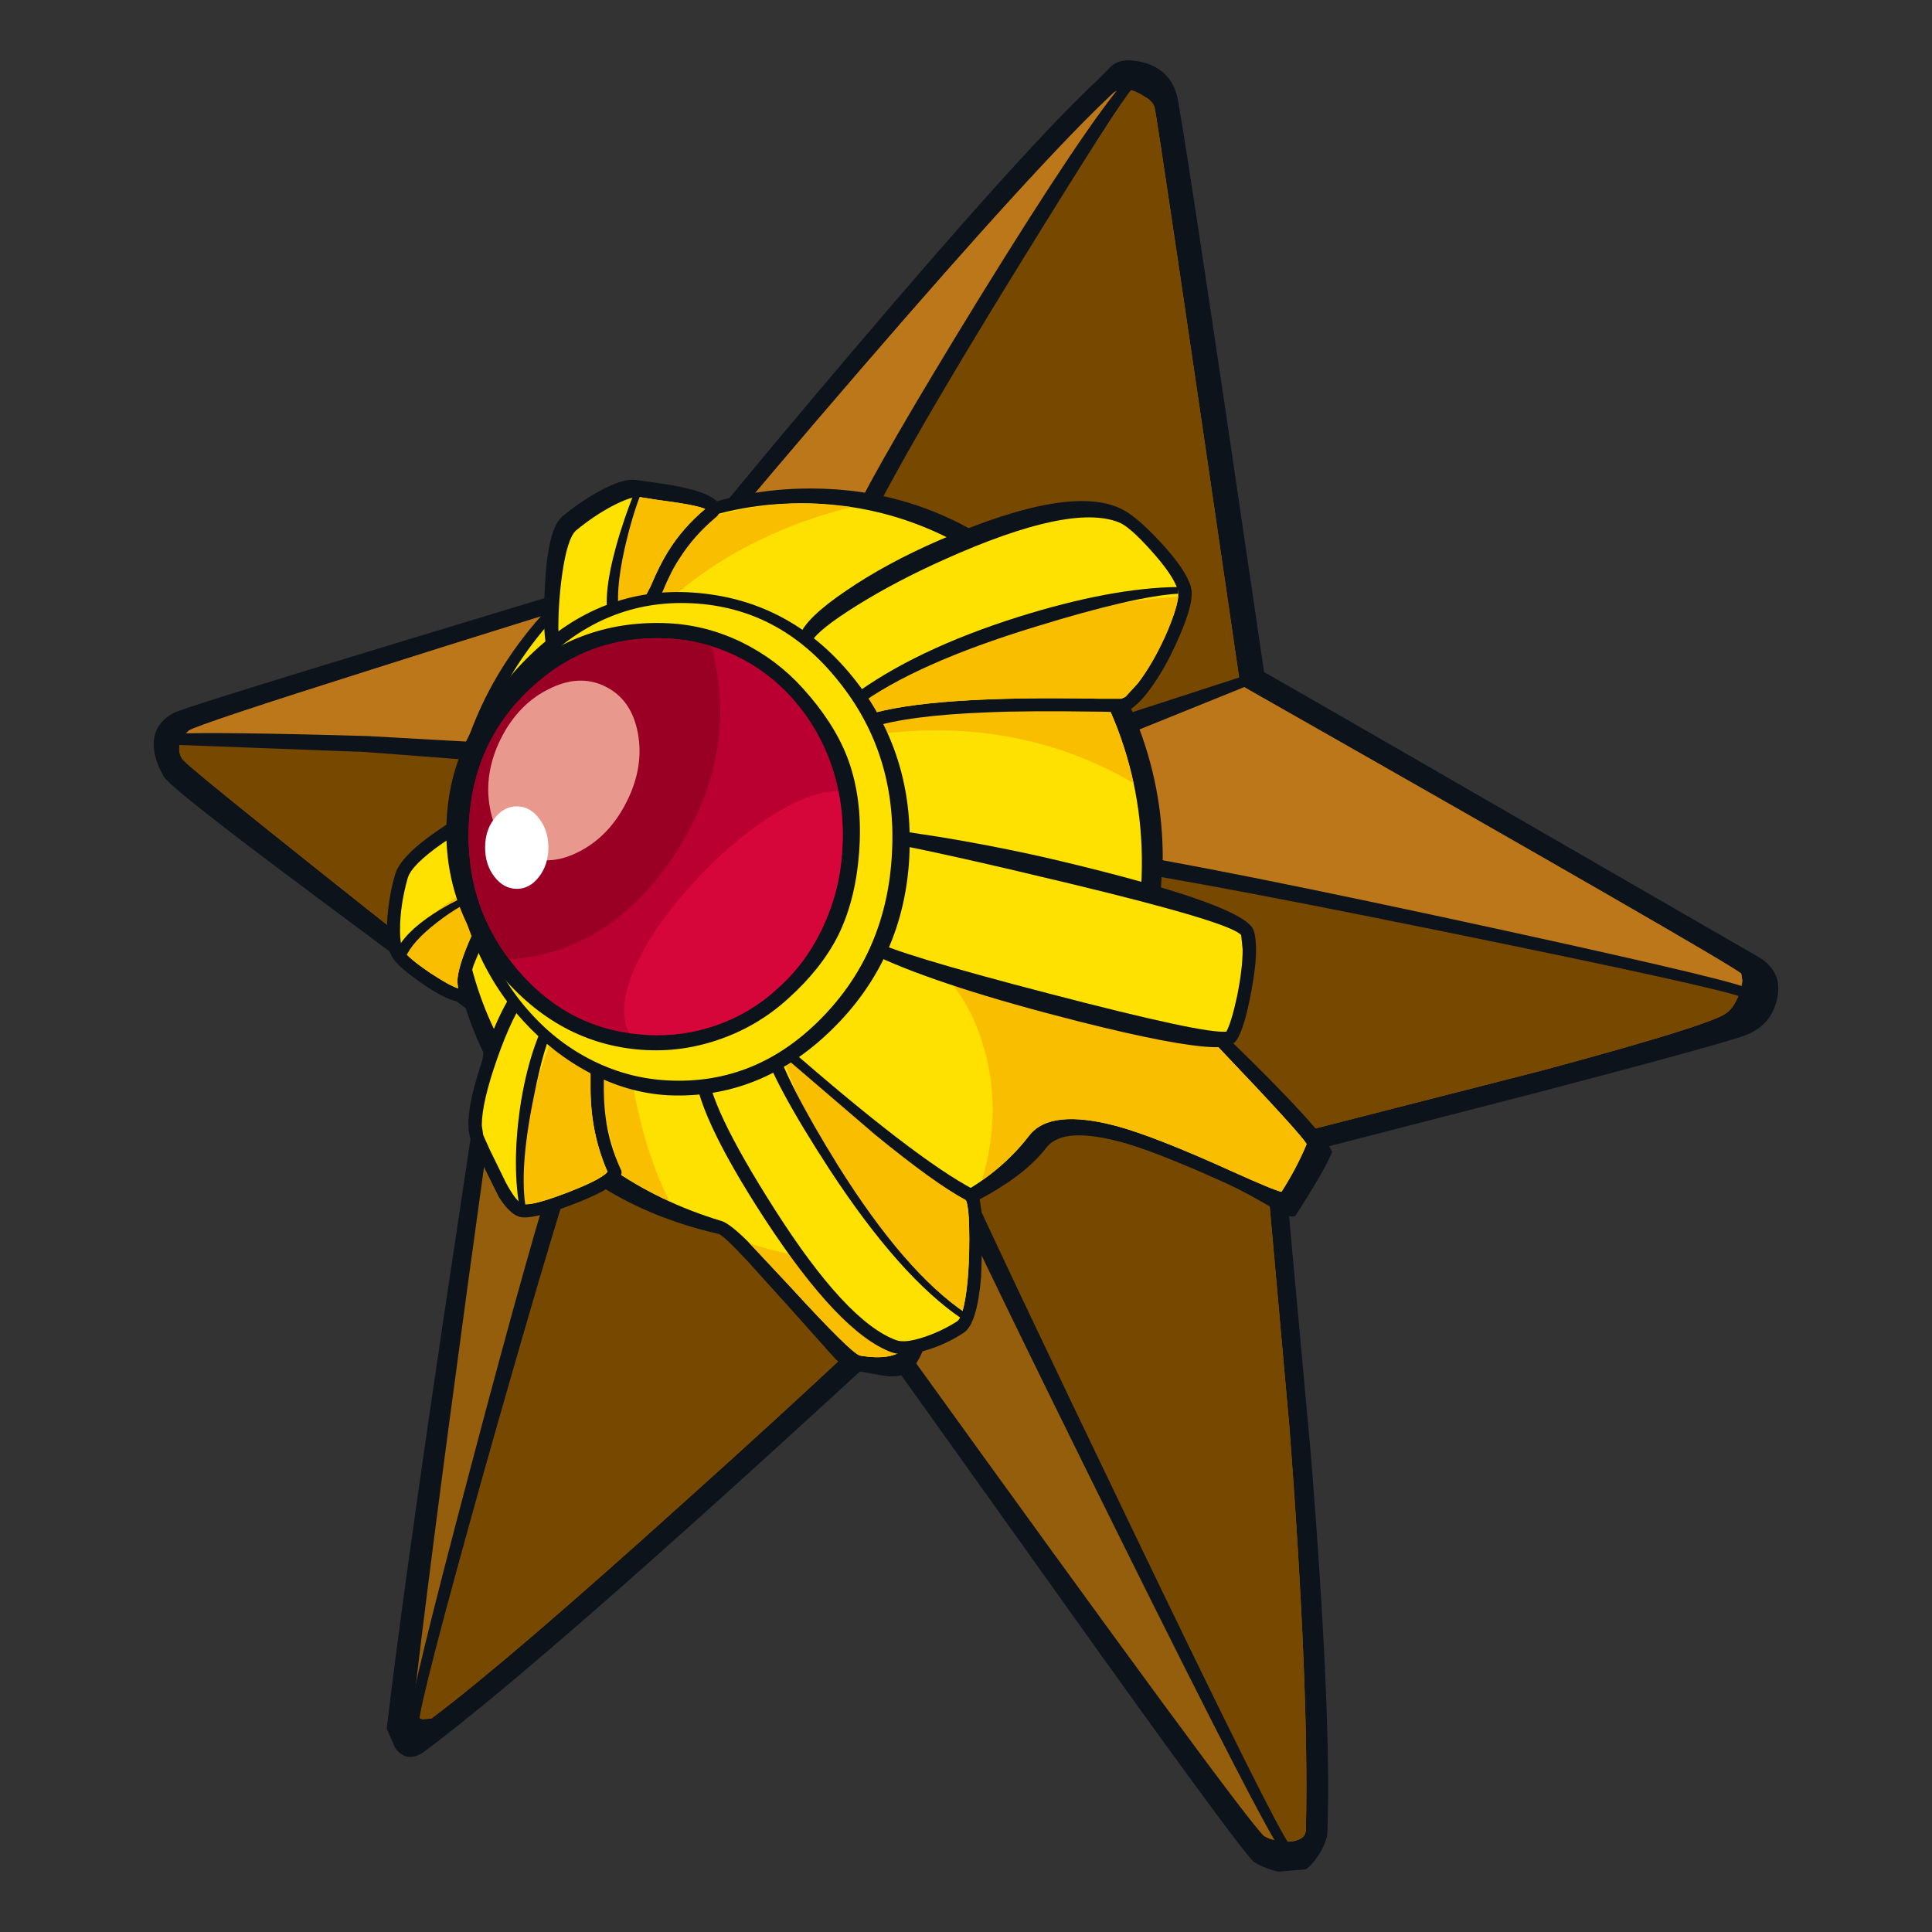 <?xml version="1.0" encoding="utf-8"?>
<!-- Generator: Adobe Illustrator 16.0.0, SVG Export Plug-In . SVG Version: 6.00 Build 0)  -->
<!DOCTYPE svg PUBLIC "-//W3C//DTD SVG 1.1//EN" "http://www.w3.org/Graphics/SVG/1.1/DTD/svg11.dtd">
<svg version="1.1" id="Layer_1" xmlns="http://www.w3.org/2000/svg" xmlns:xlink="http://www.w3.org/1999/xlink" x="0px" y="0px"
	 width="800px" height="800px" viewBox="0 0 800 800" enable-background="new 0 0 800 800" xml:space="preserve">
<rect x="0" y="0" width="800" height="800" fill="#333333" stroke="none"/>
<g>
	<path fill="#0D131A" d="M727.29,395.771c7.455,4.084,10.313,10.006,8.579,17.767c-1.633,7.557-6.176,12.662-13.631,15.316
		c-7.047,2.553-35.842,10.467-86.385,23.739l-91.591,23.588l-11.18,19.758l9.801,107.367c5.717,71.678,7.965,123.601,6.742,155.767
		c-0.103,2.142-1.175,4.949-3.218,8.422c-2.146,3.371-4.084,5.563-5.819,6.586L529.407,775c-3.472-0.716-6.79-1.992-9.954-3.829
		c-2.451-1.534-23.688-30.227-63.718-86.078l-85.923-120.386l-12.099,1.688c-87.813,80.765-148.312,133.607-181.496,158.52
		c-5.004,3.781-9.19,3.422-12.561-1.073l-3.522-7.964c4.084-35.123,11.946-91.896,23.587-170.313l18.227-121.304L129.809,370.5
		c-39.414-29.305-60.091-45.643-62.03-49.012c-2.656-4.595-4.035-8.933-4.136-13.019c-0.102-5.718,2.604-10.108,8.119-13.172
		c2.551-1.429,32.266-10.771,89.139-28.029l121.15-36.757c24.198-29.611,48.347-58.559,72.445-86.844
		c47.276-55.647,80.513-92.406,99.71-110.275l5.052-5.055c2.861-3.369,7.611-4.188,14.244-2.451
		c7.252,1.94,11.848,6.433,13.786,13.479c1.43,4.799,13.478,84.442,36.146,238.931C536.096,285.443,604.049,324.603,727.29,395.771"
		/>
	<path fill="#955E0C" d="M714.58,419.664c-4.8,3.371-30.122,11.233-75.969,23.587L536.76,469.289l-1.534,0.307l-10.26,21.902
		l0.153,0.92l8.729,97.716c5.513,72.19,7.813,127.942,6.893,167.251c0,1.938-0.766,3.271-2.297,3.982
		c-1.84,1.123-4.439,1.479-7.812,1.072c-2.963-0.307-5.36-1.021-7.199-2.146c-5.311-4.593-55.495-72.853-150.558-204.772
		l-1.226-1.686l-17.461,3.215l-0.613,0.611c-20.931,19.605-43.803,40.537-68.615,62.797c-49.42,44.621-84.851,74.998-106.294,91.133
		l-3.675,0.307c-2.248-0.717-3.625-1.637-4.137-2.757c4.29-37.576,11.845-96.188,22.669-175.829l15.163-109.972l0.306-1.988
		l-1.531-1.073C123.223,353.805,79.418,318.68,76.049,314.901c-1.226-1.327-1.838-2.909-1.838-4.748
		c0-2.962,1.328-5.515,3.982-7.659c2.758-1.735,28.029-10.159,75.816-25.271c40.128-12.764,83.728-26.343,130.8-40.741l0.918-0.307
		l0.766-0.766c21.646-26.038,45.03-53.607,70.148-82.707c50.033-57.997,84.904-96.134,104.61-114.412l8.272-0.459l5.666,2.911
		c1.634,1.226,2.604,2.502,2.909,3.829c0.917,3.777,12.663,82.962,35.229,237.553l0.152,1.533l1.531,0.765
		c132.435,75.252,201.102,114.819,206.002,118.699l0.459,3.065c-0.103,2.45-0.868,5.004-2.296,7.658
		C717.846,416.603,716.314,418.541,714.58,419.664"/>
	<path fill="#BC771A" d="M721.013,403.121l0.459,3.065l-1.379,5.359c-88.834-23.587-179.557-41.202-272.167-52.84l-82.249-8.577
		l-30.173-1.991l177.822-65.705l0.152,1.226l1.531,0.765C647.444,359.675,716.111,399.242,721.013,403.121"/>
	<path fill="#BC771A" d="M461.25,38.292c0.513-0.511,1.531-0.867,3.064-1.072c-45.747,67.698-85.772,135.445-120.081,203.245
		c-17.154,33.899-29.764,61.01-37.83,81.329c-35.533-5.718-112.369-11.335-230.508-16.848l2.296-2.451
		c2.758-1.735,28.029-10.159,75.816-25.271c40.128-12.764,83.728-26.343,130.8-40.741l0.918-0.307l0.766-0.766
		c21.646-26.038,45.03-53.607,70.148-82.707C406.673,94.708,441.544,56.569,461.25,38.292"/>
	<path fill="#764800" d="M468.145,37.219c2.245,0.613,4.388,1.685,6.432,3.216c2.044,1.431,3.218,2.809,3.522,4.136
		c0.917,3.777,12.663,82.962,35.229,237.553l0.152,0.613c-29.815,10.721-65.604,20.217-107.367,28.487l-109.818,18.38
		C327.336,260.682,384.618,163.22,468.145,37.219"/>
	<path fill="#764800" d="M720.704,409.863c-1.528,4.902-3.571,8.168-6.124,9.801c-4.8,3.371-30.122,11.233-75.969,23.587
		L536.76,469.289l-1.534,0.307l-10.26,21.902l0.153,0.92l8.729,97.716c5.513,72.19,7.813,127.942,6.893,167.251
		c0,1.938-0.766,3.271-2.297,3.982c-1.736,1.123-4.339,1.479-7.812,1.072l-64.789-129.268
		c-48.396-96.392-86.025-165.569-112.878-207.533c8.781-6.128,18.583-19.504,29.406-40.131
		c9.395-17.767,17.767-27.262,25.119-28.487c18.483-2.961,62.898,2.093,133.25,15.163
		C586.486,380.659,646.474,393.217,720.704,409.863"/>
	<path fill="#764800" d="M257.544,409.402c17.257,28.691,33.135,53.657,47.634,74.896c18.072,26.649,36.146,50.597,54.218,71.833
		l-5.208,0.92l-0.613,0.611c-20.931,19.605-43.803,40.537-68.615,62.797c-49.42,44.621-84.851,74.998-106.294,91.133l-3.675,0.307
		l-2.604-1.229c9.496-38.899,19.707-79.438,30.631-121.607C224.871,505.026,243.045,445.143,257.544,409.402"/>
	<path fill="#764800" d="M76.049,314.901c-1.226-1.327-1.838-2.909-1.838-4.748l0.154-1.686c-0.716-2.246,25.169-1.684,77.653,1.686
		c54.116,3.369,97.155,7.453,129.114,12.252c-7.863,16.645-18.686,34.462-32.47,53.454c-13.683,18.889-26.957,34.359-39.823,46.408
		l0.153-0.916l-1.531-1.073C123.223,353.805,79.418,318.68,76.049,314.901"/>
	<path fill="#0D131A" d="M456.352,298.974l59.423-19.299l1.534,3.984l-56.823,22.972L456.352,298.974"/>
	<path fill="#0D131A" d="M466.151,33.084l3.216,2.91c-4.187,4.698-20.165,29.612-47.938,74.743
		c-30.533,49.523-51.208,85.26-62.033,107.214l-6.739-3.216c7.862-16.337,25.476-46.767,52.84-91.284
		C435.112,75.459,455.327,45.337,466.151,33.084"/>
	<path fill="#0D131A" d="M723.006,408.943l-1.688,3.981c-6.84-2.757-48.399-11.896-124.675-27.417
		c-79.233-16.132-130.593-25.525-154.079-28.18l-0.613-7.353c23.077,2.553,74.794,12.457,155.155,29.714
		C673.788,396.23,715.755,405.983,723.006,408.943"/>
	<path fill="#0D131A" d="M69.77,303.874c13.172-0.613,40.741-0.306,82.706,0.92l105.834,5.973l-3.062,8.577l-104.15-7.964
		l-81.022-3.063L69.77,303.874"/>
	<path fill="#0D131A" d="M386.966,478.479l6.74-4.136c14.194,31.246,39.363,84.442,75.509,159.594
		c39.413,81.993,60.96,125.184,64.634,129.575l-3.216,2.909c-4.187-5.004-26.652-48.553-67.39-130.647
		C424.645,557.869,399.219,505.435,386.966,478.479"/>
	<path fill="#0D131A" d="M231.967,475.724l7.198,2.295c-8.475,26.14-21.34,69.741-38.596,130.801
		c-17.767,63.408-26.803,98.278-27.11,104.609l-4.288-0.151c0.306-6.845,8.882-42.068,25.731-105.685
		C211.75,543.774,224.104,499.818,231.967,475.724"/>
	<path fill="#0D131A" d="M343.315,202.481c18.583,0.918,36.095,5.411,52.535,13.477c16.03,7.964,30.581,19.198,43.65,33.697
		c13.479,14.907,23.791,31.142,30.939,48.705c7.354,18.278,11.026,37.268,11.026,56.975l-1.072,17.614
		c-0.814,10.824-1.631,18.074-2.448,21.749c1.227,2.349,4.749,6.944,10.567,13.788l20.525,21.902
		c25.831,25.114,40.023,40.637,42.577,46.56c-1.941,4.899-6.945,13.631-15.013,26.191c-0.813,1.223-3.419,0.61-7.808-1.841
		c-8.682-5.104-15.471-8.778-20.372-11.025c-18.481-8.372-32.573-13.987-42.272-16.85c-17.152-4.897-28.077-4.338-32.775,1.688
		c-4.495,5.818-10.722,11.229-18.687,16.233c-6.127,3.981-13.939,8.016-23.436,12.1c-2.756,1.226-4.493,4.339-5.208,9.343
		c-0.511,3.164-0.613,8.527-0.307,16.084c0.511,20.111-2.551,33.079-9.189,38.901c-2.144,1.836-5.462,2.501-9.955,1.992
		l-13.785-2.451c-2.042-0.307-4.748-2.298-8.117-5.976l-17.919-20.063l-17.001-18.841c-6.842-7.351-10.926-11.18-12.253-11.487
		c-38.699-8.882-67.952-28.282-87.761-58.201c-18.483-27.977-26.702-61.672-24.66-101.085
		c2.144-42.783,18.941-78.878,50.391-108.285C266.836,214.07,302.778,200.439,343.315,202.481"/>
	<path fill="#FFE100" d="M433.682,254.25c13.579,15.112,23.739,32.266,30.479,51.462c6.74,19.196,9.546,39.312,8.426,60.346
		c-0.306,8.475-1.434,17.256-3.371,26.344l-0.153,0.765c0,1.328,1.99,4.29,5.977,8.885l30.017,32.165
		c22.364,23.482,34.361,36.654,35.995,39.517c-2.757,6.634-6.229,13.22-10.416,19.758c-1.836-0.309-8.524-3.065-20.066-8.271
		c-21.136-9.599-37.063-15.879-47.784-18.839c-18.583-5.004-30.783-3.728-36.604,3.829c-9.295,12.15-21.647,21.596-37.067,28.333
		c-4.289,1.84-7.046,5.771-8.271,11.794c-0.715,3.677-0.918,9.905-0.613,18.686l-0.306,17.157
		c-0.716,5.717-2.501,9.852-5.362,12.403c-3.675,3.268-9.802,4.188-18.379,2.757c-2.348-0.509-11.895-9.904-28.64-28.184
		l-18.227-19.448c-4.9-4.801-8.424-7.506-10.568-8.117c-34.409-10.416-61.469-29.511-81.176-57.283
		c-19.809-27.978-28.793-60.143-26.957-96.493c2.041-41.458,17.612-76.175,46.713-104.151
		c28.999-27.978,62.948-40.997,101.853-39.057c17.97,0.919,35.124,5.309,51.462,13.171
		C406.879,229.642,421.223,240.465,433.682,254.25"/>
	<path fill="#F9BE00" d="M380.074,522.591l0.153,6.431l-0.306,17.157c-0.716,5.717-2.501,9.852-5.362,12.403
		c-3.675,3.268-9.802,4.188-18.379,2.757c-2.348-0.509-11.895-9.904-28.64-28.184l-17.001-18.224
		C330.858,521.568,354.036,524.119,380.074,522.591"/>
	<path fill="#F9BE00" d="M339.181,208.607l13.478,1.378c-21.546,5.309-40.793,13.581-57.743,24.812
		c-18.481,12.254-32.622,27.058-42.425,44.418c4.799-20.421,13.375-40.128,25.731-59.12
		C297.724,211.417,318.043,207.586,339.181,208.607"/>
	<path fill="#F9BE00" d="M337.035,309.082c15.725-10.823,33.951-18.736,54.678-23.74c17.464-4.288,37.372-6.586,59.736-6.892
		c8.371,13.988,14.347,29.253,17.918,45.794C430.567,301.678,386.455,296.625,337.035,309.082"/>
	<path fill="#F9BE00" d="M505.054,434.217c22.364,23.482,34.361,36.654,35.995,39.517c-2.757,6.634-6.229,13.22-10.416,19.758
		c-1.836-0.309-8.524-3.065-20.066-8.272c-21.136-9.598-37.063-15.878-47.784-18.838c-18.583-5.004-30.783-3.728-36.604,3.829
		c-5.618,7.146-12.153,13.324-19.608,18.532c6.129-20.318,5.976-39.974-0.458-58.968c-7.965-23.688-24.607-39.364-49.931-47.022
		l57.131,6.28l57.435,7.659C473.913,401.08,485.35,413.591,505.054,434.217"/>
	<path fill="#F9BE00" d="M248.662,446.466c-0.613-14.802,2.502-30.58,9.342-47.325c0,39.619,6.382,72.346,19.145,98.18
		c-6.535-2.963-13.172-6.586-19.911-10.876C251.93,470.413,249.069,457.085,248.662,446.466"/>
	<path fill="#0D131A" d="M263.825,198.805l6.433,0.92c17.256,2.246,26.496,5.513,27.722,9.802c0.613,1.838,0,3.472-1.838,4.901
		c-5.923,5.004-10.823,10.568-14.704,16.696c-2.349,3.471-4.696,8.066-7.046,13.783l-3.063,6.28
		c-1.122,1.736-2.398,2.756-3.829,3.063l-11.181,5.513c-8.985,4.799-15.367,7.964-19.146,9.497
		c-3.982,1.531-6.891,1.938-8.729,1.224c-1.124-0.509-1.838-1.378-2.144-2.602c-1.124-4.596-1.328-13.275-0.613-26.038
		c0.817-15.419,3.217-24.761,7.199-28.029c4.39-3.675,9.19-6.995,14.397-9.955C254.533,199.775,260.046,198.09,263.825,198.805"/>
	<path fill="#FFE100" d="M265.05,205.851l6.739,1.073c11.028,1.429,17.767,2.706,20.218,3.828
		c-6.229,5.208-11.386,11.131-15.47,17.768c-2.246,3.573-4.646,8.372-7.199,14.397l-3.216,6.126
		c-1.531,0.407-5.615,2.398-12.252,5.973c-12.764,6.535-20.218,9.956-22.362,10.262l-0.307-5.055c0-7.658,0.562-15.368,1.685-23.127
		c1.429-9.599,3.319-15.419,5.666-17.461c4.698-3.88,9.599-7.199,14.705-9.955C258.872,206.718,262.803,205.441,265.05,205.851"/>
	<path fill="#0D131A" d="M200.723,333.741c1.02-0.307,2.093,0,3.216,0.918c1.328,1.226,2.042,4.084,2.144,8.577
		c0.204,3.982-0.153,11.079-1.073,21.289l-0.613,12.406c0.307,2.042-1.021,6.127-3.982,12.253l-4.288,10.416
		c-1.327,3.982-1.685,7.146-1.073,9.495c0.715,2.758,0,4.544-2.144,5.361c-2.858,1.327-8.373-0.714-16.541-6.128
		c-7.148-4.797-11.692-8.627-13.632-11.486c-2.144-3.166-2.91-8.884-2.297-17.154c0.509-6.332,1.582-12.253,3.215-17.768
		c1.533-5.002,7.353-10.976,17.461-17.92C190.206,337.773,196.74,334.354,200.723,333.741"/>
	<path fill="#FFE100" d="M189.694,409.252c-2.553-0.82-6.586-3.064-12.099-6.742c-5.515-3.777-8.986-6.687-10.415-8.729
		c-1.022-1.43-1.533-4.34-1.533-8.73c0-6.842,1.073-14.041,3.217-21.596c1.124-3.573,5.82-8.271,14.092-14.09
		c7.351-5.004,13.121-8.271,17.307-9.804l0.46,5.055l-1.073,19.452l-0.766,11.641v2.144l0.153,0.153
		c0,1.226-1.175,4.188-3.522,8.882c-4.084,9.088-6.126,15.676-6.126,19.76L189.694,409.252"/>
	<path fill="#0D131A" d="M439.193,356.562c51.262,12.253,77.91,21.852,79.951,28.794c1.531,5.004,1.227,13.223-0.92,24.661
		c-1.938,10.618-4.033,17.562-6.276,20.831c-1.431,1.938-4.598,2.857-9.495,2.757c-10.313-0.31-28.999-3.881-56.06-10.726
		c-37.373-9.492-65.146-18.479-83.32-26.956l-5.515-2.909c-1.429-0.92-2.042-2.042-1.837-3.37l0.613-8.884
		c0.613-12.15,1.328-20.778,2.144-25.883c0.918-5.922,2.195-9.599,3.829-11.028l3.063-0.918l24.047,3.675
		C407.186,349.567,423.774,352.885,439.193,356.562"/>
	<path fill="#FFE100" d="M507.811,427.17c-6.021,0.713-30.525-4.542-73.518-15.774c-42.885-11.131-67.237-18.534-73.058-22.21
		l0.46-8.117c1.123-19.094,2.399-29.918,3.83-32.471c16.132,2.962,42.018,8.731,77.655,17.308
		c44.108,10.619,67.695,17.716,70.758,21.289l0.614,5.973c0,5.31-0.767,11.744-2.298,19.3
		C510.723,419.613,509.242,424.517,507.811,427.17"/>
	<path fill="#0D131A" d="M215.732,406.188c0.816-0.92,1.837-1.378,3.063-1.378c1.94,0.102,4.442,1.733,7.506,4.897l13.324,16.543
		l7.964,9.651c1.124,0.917,1.838,2.396,2.144,4.439l0.307,7.048c-0.102,6.125,0.153,11.28,0.766,15.468
		c0.918,7.147,2.962,14.192,6.126,21.136c0.818,1.327,0.511,2.812-0.918,4.44c-2.451,3.064-8.986,6.586-19.605,10.57
		c-10.619,4.081-17.665,5.718-21.136,4.901c-2.756-0.716-5.667-3.476-8.729-8.272l-8.731-17.614l-2.604-5.663
		c-2.551-5.208-1.224-15.778,3.984-31.707C204.194,425.024,209.708,413.537,215.732,406.188"/>
	<path fill="#FFE100" d="M244.067,440.036l0.458,4.902v5.666c0,12.354,2.349,23.893,7.046,34.612
		c-1.735,2.146-7.402,5.056-17.001,8.731c-9.597,3.676-15.621,5.207-18.072,4.593c-1.736-0.407-4.084-3.368-7.046-8.881
		l-6.739-13.786l-2.604-5.822l-0.613-3.979c0-6.331,2.093-15.47,6.28-27.416c4.288-12.357,8.781-21.648,13.478-27.878
		c2.246,1.433,7.607,7.658,16.083,18.685l8.73,10.726V440.036"/>
	<path fill="#0D131A" d="M331.062,263.439c1.533-4.902,7.964-11.181,19.299-18.839c11.026-7.557,23.943-14.55,38.75-20.983
		c36.759-15.928,62.135-20.063,76.121-12.406c3.982,2.144,9.189,6.688,15.623,13.632c6.945,7.557,11.026,13.632,12.255,18.227
		c1.12,3.88-0.462,10.67-4.749,20.371c-3.777,8.882-8.016,16.439-12.714,22.667c-4.39,5.82-8.168,8.729-11.332,8.729l-9.191-0.152
		c-20.216-0.306-35.788-0.204-46.713,0.307c-21.444,0.817-37.424,2.91-47.94,6.279c-9.394,2.962-16.798,1.327-22.209-4.901
		c-2.757-3.267-4.799-7.76-6.126-13.479c-1.022-4.391-1.533-8.884-1.533-13.478C330.602,266.657,330.756,264.664,331.062,263.439"/>
	<path fill="#FFE100" d="M391.255,231.582c34.615-15.52,58.612-20.625,71.988-15.315c2.96,1.123,7.455,5.055,13.478,11.793
		c6.228,6.943,9.905,12.406,11.026,16.389c0.716,2.553-0.662,8.015-4.136,16.388c-3.674,8.577-7.812,15.928-12.404,22.054
		L466,288.559l-1.686,0.766h-9.191c-47.072-0.918-79.133,1.327-96.185,6.738c-6.433,2.044-11.488,1.43-15.163-1.836
		c-2.86-2.655-5.004-6.842-6.433-12.561c-0.919-3.982-1.378-8.219-1.378-12.712l0.153-3.37c1.838-3.268,8.066-8.219,18.685-14.857
		C365.626,243.987,377.776,237.605,391.255,231.582"/>
	<path fill="#0D131A" d="M287.564,441.567l0.306-2.451c0.307-1.327,2.4-2.96,6.28-4.899c3.166-1.736,6.28-3.063,9.343-3.983
		c9.395-2.757,16.541-1.99,21.443,2.298c35.942,31.449,62.03,51.462,78.267,60.037c0.917,0.614,1.633,1.585,2.146,2.913
		c0.713,2.45,1.222,6.789,1.53,13.019l-0.613,20.216c-1.121,13.07-3.523,20.779-7.199,23.13c-4.493,2.96-9.292,5.259-14.397,6.892
		c-6.535,2.143-11.691,2.553-15.47,1.226c-14.397-5.31-31.857-23.639-52.38-54.984C297.316,475.058,287.564,453.921,287.564,441.567
		"/>
	<path fill="#FFE100" d="M305.331,435.439c7.25-2.247,12.56-1.836,15.929,1.226c36.248,31.449,62.49,51.563,78.725,60.346
		c0.917,2.041,1.377,7.352,1.377,15.93c0,7.964-0.406,15.164-1.225,21.595c-0.918,7.454-2.246,11.691-3.982,12.716
		c-4.39,2.757-8.934,4.899-13.632,6.432c-5.206,1.736-9.036,2.146-11.486,1.226c-13.785-5.106-30.582-23.23-50.391-54.371
		c-18.481-29.002-27.722-48.502-27.722-58.51v-0.917C296.192,438.861,300.327,436.975,305.331,435.439"/>
	<path fill="#F9BE00" d="M271.789,206.923c11.028,1.429,17.767,2.706,20.218,3.828c-6.229,5.208-11.386,11.131-15.47,17.768
		c-2.246,3.573-4.646,8.372-7.199,14.397l-3.216,6.126c-1.224,0.306-5.259,2.246-12.099,5.82c0-14.295,2.553-30.531,7.658-48.705
		l3.37-0.307L271.789,206.923"/>
	<path fill="#F9BE00" d="M199.344,366.21l-0.46,11.641l0.153,0.153c0,1.226-1.175,4.188-3.522,8.882
		c-4.084,9.088-6.126,15.676-6.126,19.76l0.306,2.605c-2.553-0.82-6.586-3.064-12.099-6.742c-5.515-3.777-8.986-6.687-10.415-8.729
		l-0.766-1.991C175.501,380.354,186.478,371.828,199.344,366.21"/>
	<path fill="#F9BE00" d="M244.525,444.938v5.666c0,12.354,2.349,23.893,7.046,34.612c-1.735,2.146-7.402,5.056-17.001,8.731
		c-9.597,3.676-15.621,5.207-18.072,4.593l-0.307-0.151c0.104-15.623,1.378-29.202,3.83-40.741
		c2.144-10.415,5.871-21.599,11.181-33.541l4.136,5.356l8.73,10.571L244.525,444.938"/>
	<path fill="#F9BE00" d="M346.838,296.216c19.094-14.603,41.404-26.14,66.933-34.615c23.278-7.76,47.992-12.61,74.132-14.55
		c-0.512,3.982-2.349,9.546-5.516,16.694c-3.473,7.557-7.197,13.937-11.18,19.145L466,288.559l-1.686,0.766h-9.191
		c-47.072-0.918-79.133,1.327-96.185,6.738C354.138,297.594,350.105,297.646,346.838,296.216"/>
	<path fill="#F9BE00" d="M323.863,436.818l38.75,33.233c16.134,13.173,28.591,22.161,37.372,26.958
		c0.917,2.041,1.377,7.352,1.377,15.93c0,14.295-1.021,24.507-3.063,30.631c-15.93-13.069-30.633-29.201-44.111-48.396
		C340.405,475.569,330.297,456.117,323.863,436.818"/>
	<path fill="#0D131A" d="M352.658,288.406c17.461-12.968,40.435-23.945,68.924-32.931c25.731-8.066,47.785-12.201,66.165-12.405
		l0.154,2.756c-12.151,0.715-31.809,5.259-58.967,13.632c-33.494,10.21-58.254,21.289-74.286,33.235L352.658,288.406"/>
	<path fill="#0D131A" d="M315.134,431.458l5.055-1.379c3.369,11.641,12.303,29.151,26.802,52.534
		c18.482,29.508,36.146,49.931,52.994,61.266l-1.531,2.3c-17.154-11.542-35.431-32.114-54.833-61.726
		C327.795,460.15,318.299,442.487,315.134,431.458"/>
	<path fill="#0D131A" d="M215.272,459.184c2.553-17.464,7.199-31.707,13.938-42.733l4.135,1.837
		c-4.595,5.105-8.781,17.459-12.559,37.067c-3.982,19.906-4.951,35.123-2.909,45.64l-2.451,0.611
		C213.078,489.457,213.027,475.314,215.272,459.184"/>
	<path fill="#0D131A" d="M251.724,254.862c-1.224-6.331-0.153-15.674,3.217-28.029c2.247-8.169,4.953-16.083,8.119-23.74
		l2.449,1.071c-2.449,6.026-4.748,13.734-6.892,23.128c-2.655,12.048-3.369,21.188-2.144,27.415L251.724,254.862"/>
	<path fill="#0D131A" d="M198.731,368.813l0.766,2.451c-5.82,2.042-11.946,5.564-18.379,10.568
		c-6.944,5.309-11.385,10.261-13.325,14.857l-3.829-2.451c2.144-5.208,7.351-10.518,15.623-15.929
		C186.122,374.124,192.502,370.958,198.731,368.813"/>
	<path fill="#0D131A" d="M219.407,271.403c19.605-19.093,42.119-27.774,67.545-26.037c26.547,1.838,48.501,13.377,65.859,34.614
		c17.257,21.136,25.17,46,23.74,74.589c-1.429,28.284-12.099,52.178-32.01,71.681c-19.809,19.401-42.477,28.489-68.004,27.265
		c-11.028-0.611-21.851-3.729-32.469-9.344c-10.11-5.31-19.3-12.507-27.569-21.598c-9.497-10.415-16.797-22.667-21.901-36.758
		c-5.413-14.5-7.761-28.948-7.046-43.345C188.98,314.188,199.599,290.499,219.407,271.403"/>
	<path fill="#FFE100" d="M286.646,249.809c24.198,1.226,44.365,11.946,60.499,32.164c16.234,20.116,23.638,43.805,22.207,71.066
		c-1.328,27.262-11.078,50.137-29.253,68.618c-18.074,18.38-39.21,26.955-63.41,25.732c-10.721-0.513-20.981-3.167-30.784-7.968
		c-9.802-4.797-18.482-11.383-26.038-19.758c-8.986-9.801-15.725-21.34-20.217-34.615c-4.493-13.172-6.382-26.804-5.666-40.894
		c1.429-27.263,11.181-50.084,29.253-68.464C241.412,257.21,262.548,248.583,286.646,249.809"/>
	<path fill="#0D131A" d="M332.595,285.188c8.474,9.394,14.55,18.838,18.225,28.334c4.188,10.926,5.872,23.382,5.055,37.372
		c-0.816,14.09-3.778,26.292-8.884,36.605c-4.595,9.086-11.487,17.767-20.676,26.037c-7.964,7.251-17.001,12.713-27.109,16.39
		c-10.313,3.778-20.779,5.411-31.398,4.901c-23.178-1.123-43.039-11.182-59.58-30.173c-16.745-18.993-24.505-40.691-23.28-65.096
		c1.226-23.893,10.925-43.803,29.1-59.731c17.971-15.623,38.852-22.873,62.643-21.75c10.621,0.511,20.831,3.166,30.633,7.966
		C317.023,270.842,325.447,277.225,332.595,285.188"/>
	<path fill="#BA0031" d="M344.387,317.045c3.575,10.619,5.055,21.801,4.442,33.542c-0.511,11.641-3.115,22.516-7.811,32.624
		c-4.595,10.21-10.976,18.942-19.145,26.191c-7.352,6.741-15.674,11.745-24.965,15.011c-9.19,3.268-18.787,4.646-28.795,4.135
		c-21.543-1.021-39.566-10.108-54.065-27.265c-14.397-17.052-21.034-37.064-19.91-60.039c1.124-22.667,9.648-41.405,25.578-56.209
		c15.826-14.806,34.717-21.699,56.669-20.678c9.904,0.511,19.247,2.859,28.029,7.046c8.882,4.186,16.694,10.006,23.433,17.46
		C335.197,297.033,340.712,306.426,344.387,317.045"/>
	<path fill="#D7063A" d="M296.907,424.413c-9.19,3.268-18.787,4.646-28.795,4.135l-7.504-0.767
		c-3.573-6.532-2.757-15.671,2.451-27.417c4.696-10.619,12.251-21.698,22.667-33.236c10.11-11.333,20.678-20.676,31.705-28.027
		c11.844-7.76,21.75-11.59,29.714-11.488c1.531,7.557,2.093,15.215,1.684,22.974c-0.511,11.641-3.115,22.516-7.811,32.624
		c-4.595,10.21-10.976,18.942-19.145,26.191C314.521,416.145,306.199,421.147,296.907,424.413"/>
	<path fill="#990024" d="M219.715,285.036c15.826-14.806,34.717-21.699,56.669-20.678c6.331,0.306,12.406,1.379,18.226,3.217
		c7.862,29.611,2.91,58.151-14.857,85.617c-17.767,27.365-40.741,42.068-68.923,44.11c-5.82-7.862-10.159-16.49-13.019-25.884
		c-2.96-9.701-4.186-19.758-3.675-30.173C195.26,318.579,203.785,299.84,219.715,285.036"/>
	<path fill="#E9988E" d="M264.13,303.567c1.736,9.292,0.206,18.736-4.595,28.335c-4.798,9.599-11.436,16.541-19.911,20.83
		c-8.373,4.288-16.185,4.646-23.434,1.071c-7.25-3.573-11.69-10.006-13.325-19.298c-1.736-9.395-0.255-18.89,4.442-28.487
		c4.798-9.599,11.435-16.492,19.91-20.678c8.475-4.288,16.287-4.646,23.435-1.073C257.902,287.843,262.396,294.276,264.13,303.567"
		/>
	<path fill="#FFFFFF" d="M227.066,350.896c0,4.798-1.276,8.832-3.829,12.099c-2.553,3.37-5.615,5.055-9.19,5.055
		c-3.675,0-6.79-1.686-9.342-5.055c-2.553-3.267-3.83-7.3-3.83-12.099c0-4.697,1.277-8.679,3.83-11.946
		c2.553-3.371,5.667-5.055,9.342-5.055c3.575,0,6.637,1.684,9.19,5.055C225.79,342.215,227.066,346.198,227.066,350.896"/>
</g>
</svg>
